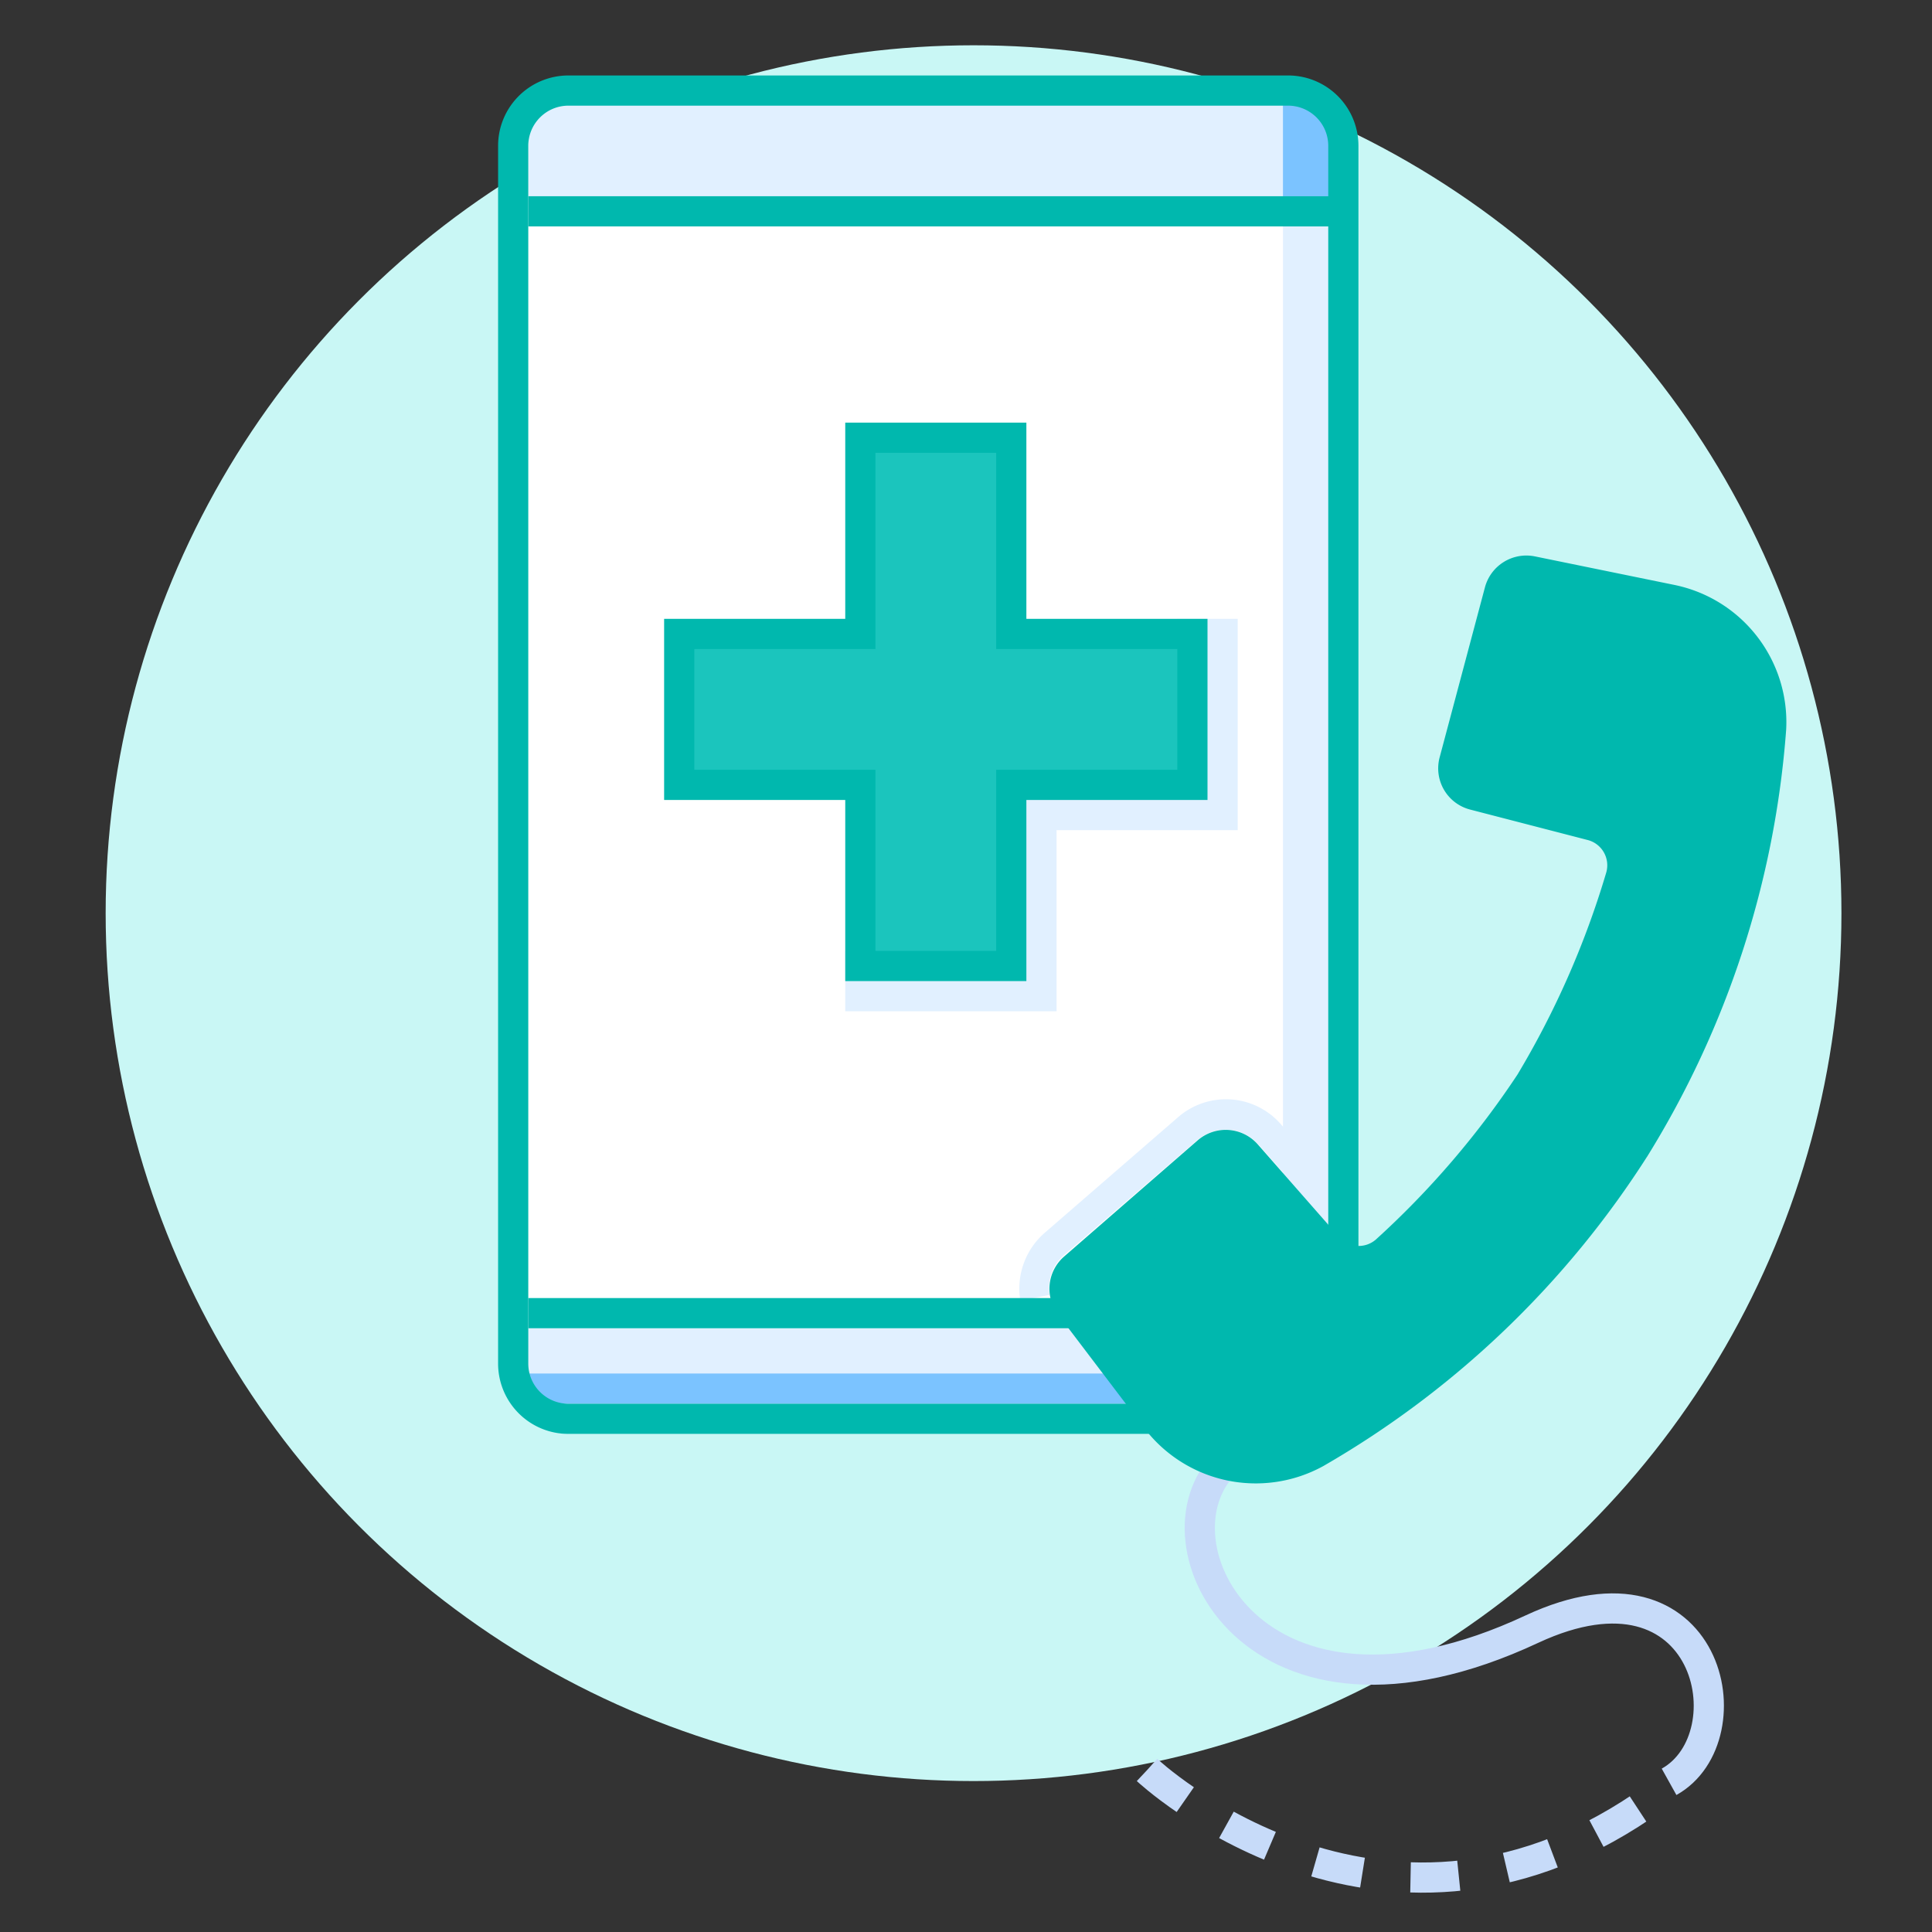 <?xml version="1.0" ?><svg
        height="128"
        viewBox="0 0 128 128"
        width="128"
        xmlns="http://www.w3.org/2000/svg"
      >
        <rect x="0" y="0" width="128" height="128" fill="#333333" stroke="none"/>
        <defs>
          <style>
            .cls-1 {
              fill: #c9f7f5;
            }

            .cls-2 {
              fill: #fff;
            }

            .cls-3 {
              fill: #e1f0ff;
            }

            .cls-4 {
              fill: #e1f0ff;
            }

            .cls-5 {
              fill: #7bc3ff;
            }

            .cls-6 {
              fill: #00b8ae;
            }

            .cls-7 {
              fill: #00b8ae;
            }

            .cls-8 {
              fill: #1bc5bd;
            }

            .cls-10,
            .cls-11,
            .cls-9 {
              fill: none;
              stroke-miterlimit: 10;
              stroke-width: 2px;
            }

            .cls-9 {
              stroke: #00b8ae;
            }

            .cls-10,
            .cls-11 {
              stroke: #c7dbf9;
            }

            .cls-11 {
              stroke-dasharray: 3.2 3.2;
            }
          </style>
        </defs>
        <g id="circle">
          <circle class="cls-1" cx="64.5" cy="60.5" r="57.5" />
        </g>
        <g id="icon">
          <g>
            <g>
              <g>
                <rect
                  class="cls-2"
                  height="88"
                  rx="3.65"
                  width="55"
                  x="34"
                  y="7"
                />
                <path
                  class="cls-3"
                  d="M34,88H88a0,0,0,0,1,0,0v3.32A1.68,1.68,0,0,1,86.32,93H35.68A1.68,1.68,0,0,1,34,91.32V88a0,0,0,0,1,0,0Z"
                />
                <path
                  class="cls-4"
                  d="M87.12,93H85V14l4,1V92.12A2.79,2.79,0,0,1,87.12,93Z"
                />
                <path
                  class="cls-5"
                  d="M88.54,93A2.93,2.93,0,0,0,89,91.45V86H85v1.35A3.66,3.66,0,0,1,81.35,91H34v.33A3.23,3.23,0,0,0,34.49,93Z"
                />
                <path
                  class="cls-3"
                  d="M35,6H89a0,0,0,0,1,0,0v5.32A1.68,1.68,0,0,1,87.32,13H36.68A1.68,1.68,0,0,1,35,11.32V6A0,0,0,0,1,35,6Z"
                  transform="translate(124 19) rotate(180)"
                />
                <path
                  class="cls-5"
                  d="M85,6h1.1A2.9,2.9,0,0,1,89,8.9V13a0,0,0,0,1,0,0H85a0,0,0,0,1,0,0V6A0,0,0,0,1,85,6Z"
                />
              </g>
              <polygon
                class="cls-4"
                points="78 41 78 51 66 51 66 63 56 63 56 67 70 67 70 55 82 55 82 41 78 41"
              />
              <g>
                <path
                  class="cls-6"
                  d="M87.9,82.54l-5.31-6.05A1.83,1.83,0,0,0,80,76.31L71.16,84a1.83,1.83,0,0,0-.26,2.49L76.6,94a8.28,8.28,0,0,0,10.58,2.26A61.44,61.44,0,0,0,108.34,76l-.08.13a61.43,61.43,0,0,0,9.08-27.85,8.28,8.28,0,0,0-6.62-8.55l-9.24-1.89a1.84,1.84,0,0,0-2.13,1.32l-3,11.26a1.82,1.82,0,0,0,1.31,2.25l7.72,2a2.73,2.73,0,0,1,2,3.41,59.22,59.22,0,0,1-6,13.65,59,59,0,0,1-9.55,11.13A2.73,2.73,0,0,1,87.9,82.54Z"
                />
                <g>
                  <path
                    class="cls-7"
                    d="M110.22,40.05,101,38.1a1.8,1.8,0,0,0-1.68.53l8.52,1.81a7.89,7.89,0,0,1,6.28,8,55.73,55.73,0,0,1-8.22,25.72l0,0-.08.11a.21.21,0,0,0,0-.06A55.71,55.71,0,0,1,86.31,92.73a7.9,7.9,0,0,1-9.94-2.19L71,83.62a1.77,1.77,0,0,0,.06,2.1l5.74,7.45a8.37,8.37,0,0,0,10.54,2.32,59.12,59.12,0,0,0,20.8-19.68,59.28,59.28,0,0,0,8.72-27.28A8.37,8.37,0,0,0,110.22,40.05Z"
                  />
                  <path
                    class="cls-7"
                    d="M108.4,75.86a.16.16,0,0,0,0,.07l0,.06Z"
                  />
                </g>
                <rect
                  class="cls-7"
                  height="14.8"
                  transform="translate(15.91 -25.3) rotate(15.46)"
                  width="5.65"
                  x="98.33"
                  y="38.56"
                />
                <rect
                  class="cls-7"
                  height="14.8"
                  transform="matrix(0.66, 0.75, -0.75, 0.66, 88.55, -30.43)"
                  width="5.65"
                  x="75.06"
                  y="75.2"
                />
              </g>
              <polygon
                class="cls-8"
                points="79 42 67 42 67 29 57 29 57 42 45 42 45 52 57 52 57 64 67 64 67 52 79 52 79 42"
              />
              <path
                class="cls-4"
                d="M67.6,86.17a4.89,4.89,0,0,1,1.6-4.48L78.07,74a4.83,4.83,0,0,1,6.78.47l4.9,5.59-1.5,1.32-4.91-5.59a2.9,2.9,0,0,0-4-.27l-8.86,7.65a2.84,2.84,0,0,0-.94,2.62Z"
              />
            </g>
            <g>
              <path
                class="cls-9"
                d="M77,94H37.65A3.66,3.66,0,0,1,34,90.35V9.65A3.66,3.66,0,0,1,37.65,6h47.7A3.66,3.66,0,0,1,89,9.65V83"
              />
              <line class="cls-9" x1="35" x2="89" y1="14" y2="14" />
              <line class="cls-9" x1="35" x2="71" y1="87" y2="87" />
              <polygon
                class="cls-9"
                points="79 42 67 42 67 29 57 29 57 42 45 42 45 52 57 52 57 64 67 64 67 52 79 52 79 42"
              />
              <path
                class="cls-10"
                d="M81.19,96.93c-5.3,5.18,1.87,19.63,20.31,11,11.8-5.49,14.4,7.16,9.08,10.12"
              />
              <path class="cls-11" d="M76,117.27s15.25,14.31,32.84,2.37" />
              <path
                class="cls-9"
                d="M87.9,82.54l-5.31-6.05A1.83,1.83,0,0,0,80,76.31L71.16,84a1.83,1.83,0,0,0-.26,2.49L76.6,94a8.28,8.28,0,0,0,10.58,2.26A61.44,61.44,0,0,0,108.34,76l-.08.13a61.43,61.43,0,0,0,9.08-27.85,8.28,8.28,0,0,0-6.62-8.55l-9.24-1.89a1.84,1.84,0,0,0-2.13,1.32l-3,11.26a1.82,1.82,0,0,0,1.31,2.25l7.72,2a2.73,2.73,0,0,1,2,3.41,59.22,59.22,0,0,1-6,13.65,59,59,0,0,1-9.55,11.13A2.73,2.73,0,0,1,87.9,82.54Z"
              />
              <line
                class="cls-9"
                x1="105.64"
                x2="101.91"
                y1="38.95"
                y2="53.47"
              />
              <line class="cls-9" x1="86.19" x2="74.06" y1="79.48" y2="89.53" />
            </g>
          </g>
        </g>
      </svg>